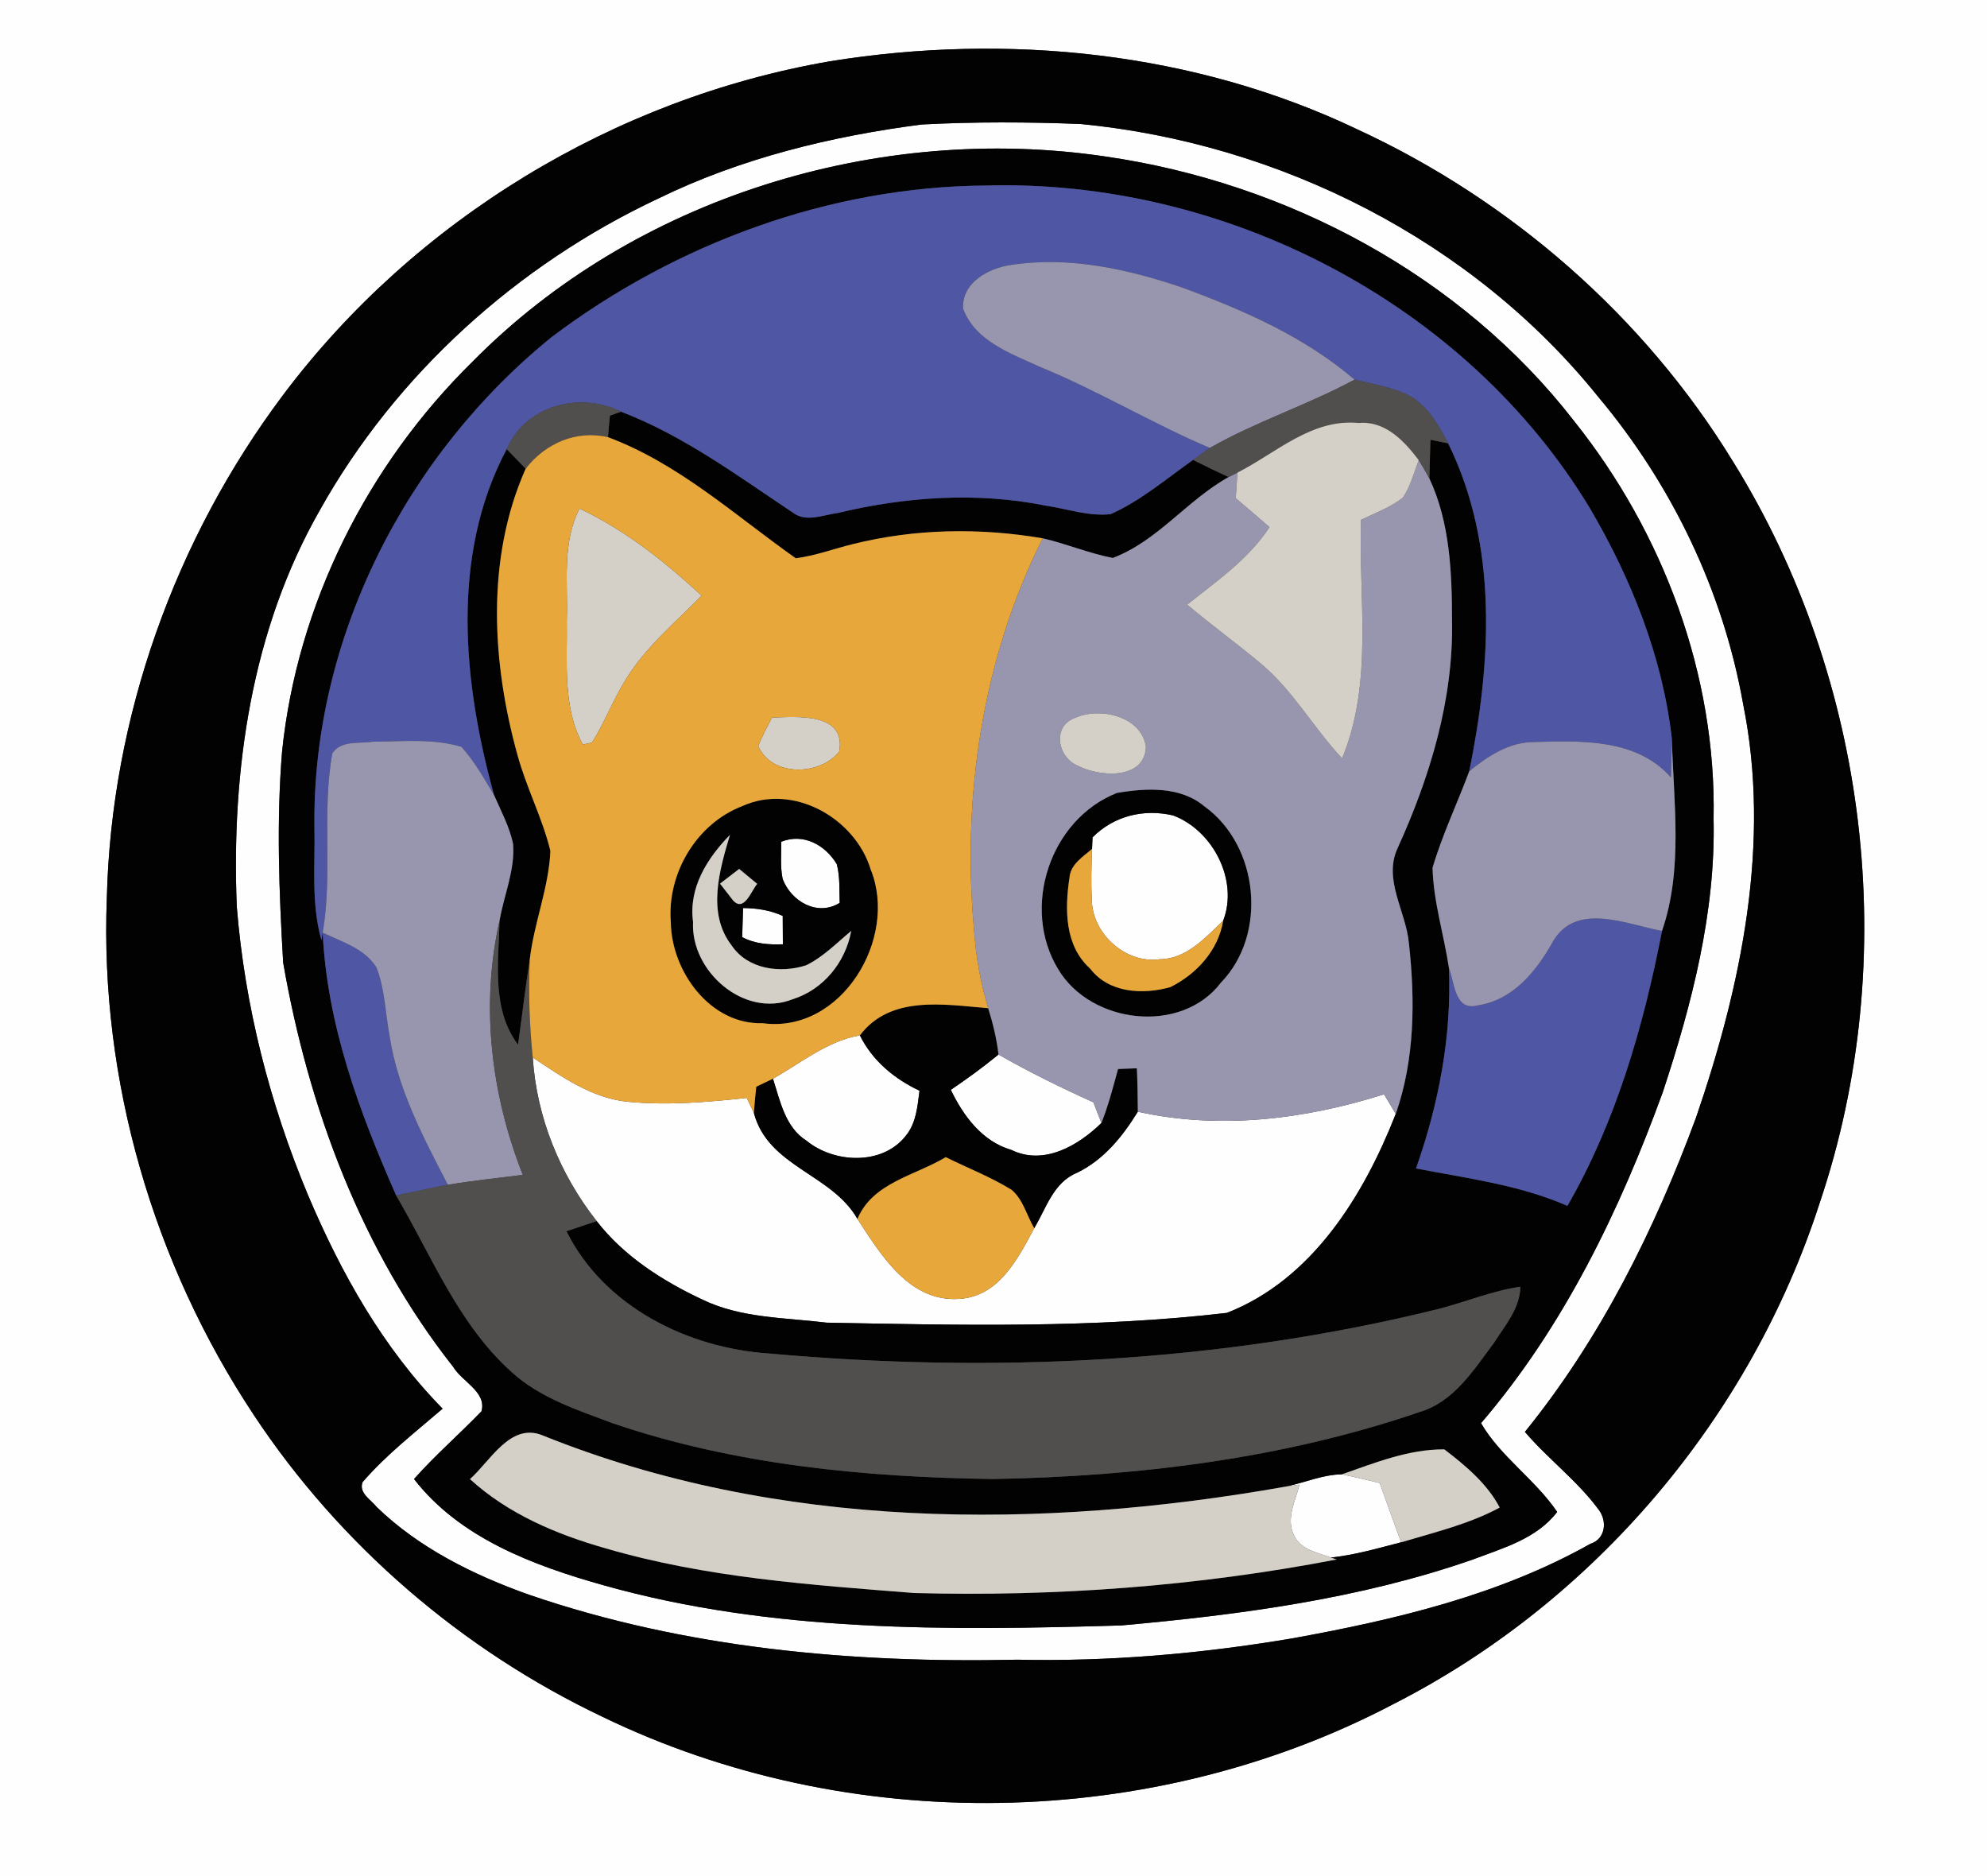 <?xml version="1.0" encoding="UTF-8" ?>
<!DOCTYPE svg PUBLIC "-//W3C//DTD SVG 1.1//EN" "http://www.w3.org/Graphics/SVG/1.1/DTD/svg11.dtd">
<svg width="250pt" height="236pt" viewBox="0 0 250 236" version="1.1" xmlns="http://www.w3.org/2000/svg">
<rect x="0" y="0" width="250" height="236" fill="#333333" stroke="none"/>
<g id="#fffeffff">
<path fill="#fffeff" opacity="1.00" d=" M 0.00 0.00 L 250.00 0.00 L 250.00 236.00 L 0.00 236.00 L 0.00 0.00 M 104.42 7.71 C 77.33 12.38 52.19 27.65 35.67 49.62 C 22.01 67.79 13.99 90.27 13.44 113.01 C 12.56 135.91 19.29 158.95 31.95 178.03 C 42.76 194.36 58.14 207.58 75.82 215.98 C 106.84 230.99 144.90 230.38 175.40 214.33 C 200.64 201.46 220.26 178.27 228.95 151.32 C 239.32 120.61 235.10 85.52 218.01 58.01 C 206.86 39.81 190.12 25.21 170.77 16.27 C 150.26 6.49 126.72 4.12 104.42 7.71 Z" />
<path fill="#fffeff" opacity="1.00" d=" M 82.81 24.98 C 93.19 19.91 104.55 17.14 115.96 15.66 C 122.63 15.31 129.32 15.34 135.99 15.60 C 161.02 18.03 185.27 30.24 201.11 49.95 C 210.36 60.98 216.81 74.38 219.32 88.58 C 222.85 106.03 219.09 123.99 213.40 140.57 C 208.19 154.69 201.37 168.40 191.86 180.13 C 194.79 183.56 198.48 186.29 201.16 189.94 C 202.24 191.36 202.00 193.61 200.12 194.20 C 188.57 200.70 175.45 203.78 162.52 206.12 C 151.12 208.04 139.58 209.04 128.00 208.79 C 107.28 209.25 86.24 207.37 66.54 200.61 C 59.57 198.13 52.73 194.75 47.38 189.57 C 46.66 188.64 45.12 187.84 45.61 186.46 C 48.59 183.00 52.24 180.18 55.69 177.21 C 48.19 169.59 42.90 160.13 38.76 150.36 C 33.93 138.81 30.79 126.53 29.79 114.04 C 29.10 96.94 31.64 79.23 40.24 64.18 C 49.81 47.07 65.10 33.30 82.81 24.98 M 59.48 45.47 C 46.23 58.47 37.39 76.04 35.49 94.55 C 34.77 103.41 35.11 112.25 35.63 121.11 C 38.80 139.32 45.49 157.33 57.02 171.95 C 58.12 173.81 61.26 175.10 60.58 177.54 C 57.80 180.42 54.76 183.06 52.09 186.06 C 57.86 193.51 67.15 196.95 75.92 199.42 C 97.10 205.38 119.28 205.12 141.08 204.48 C 156.03 203.13 171.08 201.15 185.32 196.18 C 189.11 194.74 193.34 193.58 195.92 190.20 C 193.16 186.12 188.75 183.21 186.34 179.03 C 196.74 166.91 203.80 152.27 209.22 137.36 C 212.88 126.28 215.86 114.75 215.60 103.00 C 215.96 84.93 209.28 67.02 198.05 52.97 C 183.82 34.61 161.86 22.97 139.03 19.68 C 110.51 15.46 79.86 24.83 59.48 45.47 Z" />
<path fill="#fffeff" opacity="1.00" d=" M 137.46 105.34 C 140.16 102.63 143.90 101.72 147.60 102.58 C 152.63 104.47 155.85 110.77 153.90 115.82 C 151.66 117.94 149.28 120.64 145.95 120.67 C 141.57 121.29 137.31 117.37 137.37 113.01 C 137.25 110.94 137.33 108.86 137.40 106.79 C 137.41 106.43 137.45 105.70 137.46 105.34 Z" />
<path fill="#fffeff" opacity="1.00" d=" M 98.30 105.89 C 101.08 104.77 103.82 106.29 105.28 108.70 C 105.70 110.29 105.59 111.95 105.65 113.58 C 102.84 115.33 99.53 113.39 98.47 110.57 C 98.15 109.03 98.31 107.44 98.30 105.89 Z" />
<path fill="#fffeff" opacity="1.00" d=" M 93.49 114.23 C 95.21 114.24 96.91 114.50 98.48 115.22 C 98.49 116.41 98.50 117.60 98.50 118.79 C 96.74 118.86 94.96 118.74 93.38 117.89 C 93.41 116.67 93.45 115.45 93.49 114.23 Z" />
<path fill="#fffeff" opacity="1.00" d=" M 97.25 135.70 C 100.81 133.71 104.06 130.96 108.19 130.25 C 109.77 133.44 112.51 135.71 115.69 137.21 C 115.44 139.17 115.28 141.29 113.96 142.89 C 111.01 146.64 104.95 146.35 101.47 143.50 C 98.78 141.80 98.16 138.50 97.25 135.70 Z" />
<path fill="#fffeff" opacity="1.00" d=" M 67.03 133.03 C 70.72 135.48 74.55 138.21 79.10 138.61 C 84.05 139.08 89.03 138.65 93.95 138.12 C 94.18 138.59 94.62 139.53 94.85 140.00 C 96.63 146.79 104.66 147.67 107.88 153.34 C 110.86 157.90 114.43 163.83 120.70 163.40 C 125.68 163.09 128.06 158.36 130.12 154.51 C 131.64 151.99 132.53 148.75 135.50 147.54 C 138.87 145.91 141.24 142.97 143.16 139.85 C 153.44 142.14 164.19 140.82 174.14 137.66 C 174.51 138.28 175.24 139.51 175.61 140.13 C 171.58 150.40 165.10 160.96 154.37 165.16 C 137.71 167.11 120.79 166.71 104.00 166.39 C 98.76 165.75 93.25 165.84 88.40 163.50 C 83.38 161.15 78.50 158.04 75.07 153.61 C 70.44 147.72 67.51 140.53 67.03 133.03 Z" />
<path fill="#fffeff" opacity="1.00" d=" M 125.63 132.66 C 129.50 134.87 133.51 136.84 137.57 138.67 C 137.83 139.32 138.33 140.62 138.58 141.27 C 135.67 144.11 131.34 146.66 127.25 144.66 C 123.57 143.59 121.21 140.39 119.63 137.10 C 121.69 135.71 123.70 134.24 125.63 132.66 Z" />
<path fill="#fffeff" opacity="1.00" d=" M 161.85 187.00 C 164.18 186.50 166.44 185.50 168.84 185.47 C 170.43 185.80 172.01 186.19 173.59 186.56 C 174.48 189.05 175.38 191.54 176.29 194.02 C 173.36 194.77 170.45 195.63 167.44 195.94 C 165.79 195.31 163.63 194.96 162.82 193.17 C 161.76 191.07 162.98 188.83 163.50 186.77 C 163.09 186.83 162.27 186.95 161.85 187.00 Z" />
</g>
<g id="#020202ff">
<path fill="#020202" opacity="1.00" d=" M 104.42 7.71 C 126.72 4.12 150.26 6.49 170.77 16.27 C 190.12 25.21 206.86 39.81 218.01 58.01 C 235.10 85.52 239.32 120.61 228.95 151.32 C 220.26 178.27 200.64 201.46 175.40 214.33 C 144.90 230.38 106.84 230.99 75.82 215.98 C 58.14 207.58 42.76 194.36 31.95 178.03 C 19.29 158.95 12.56 135.91 13.44 113.01 C 13.99 90.27 22.01 67.79 35.67 49.62 C 52.19 27.65 77.33 12.38 104.42 7.71 M 82.81 24.98 C 65.10 33.30 49.81 47.07 40.24 64.18 C 31.64 79.23 29.10 96.94 29.79 114.04 C 30.79 126.53 33.93 138.81 38.76 150.36 C 42.90 160.13 48.19 169.59 55.69 177.21 C 52.24 180.18 48.59 183.00 45.61 186.46 C 45.12 187.84 46.66 188.64 47.38 189.57 C 52.73 194.75 59.57 198.13 66.54 200.61 C 86.24 207.37 107.28 209.25 128.00 208.79 C 139.58 209.04 151.12 208.04 162.52 206.12 C 175.45 203.78 188.57 200.70 200.12 194.20 C 202.00 193.61 202.24 191.36 201.16 189.94 C 198.48 186.29 194.79 183.56 191.86 180.13 C 201.37 168.40 208.19 154.69 213.40 140.57 C 219.09 123.99 222.85 106.03 219.32 88.58 C 216.81 74.38 210.36 60.98 201.11 49.95 C 185.27 30.24 161.02 18.03 135.99 15.60 C 129.32 15.34 122.63 15.31 115.96 15.66 C 104.55 17.14 93.19 19.91 82.81 24.98 Z" />
<path fill="#020202" opacity="1.00" d=" M 59.48 45.47 C 79.86 24.83 110.51 15.46 139.03 19.68 C 161.86 22.97 183.82 34.61 198.05 52.97 C 209.28 67.02 215.96 84.93 215.60 103.00 C 215.86 114.75 212.88 126.28 209.22 137.36 C 203.80 152.27 196.74 166.91 186.34 179.03 C 188.75 183.21 193.16 186.12 195.92 190.20 C 193.34 193.58 189.11 194.74 185.32 196.18 C 171.08 201.15 156.03 203.13 141.08 204.48 C 119.28 205.12 97.10 205.38 75.92 199.42 C 67.15 196.95 57.86 193.51 52.09 186.06 C 54.76 183.06 57.80 180.42 60.58 177.54 C 61.26 175.10 58.12 173.81 57.02 171.95 C 45.49 157.33 38.80 139.32 35.63 121.11 C 35.11 112.25 34.77 103.41 35.49 94.55 C 37.39 76.04 46.23 58.47 59.48 45.47 M 69.44 42.38 C 51.14 57.17 39.28 80.30 39.56 104.00 C 39.67 108.76 39.12 113.63 40.44 118.27 L 40.60 117.33 C 41.14 128.90 45.22 139.91 49.85 150.40 C 54.33 158.02 57.66 166.59 64.39 172.62 C 67.95 175.86 72.65 177.38 77.08 179.04 C 92.46 184.28 108.83 185.84 125.00 186.06 C 143.11 185.73 161.38 183.52 178.58 177.64 C 182.92 176.37 185.42 172.34 187.97 168.92 C 189.37 166.74 191.24 164.59 191.29 161.87 C 187.73 162.38 184.40 163.80 180.94 164.68 C 153.49 171.47 124.86 172.79 96.77 170.27 C 86.51 169.59 76.00 164.38 71.27 154.89 C 72.54 154.46 73.80 154.03 75.07 153.61 C 78.50 158.04 83.38 161.15 88.40 163.50 C 93.25 165.84 98.76 165.75 104.00 166.39 C 120.79 166.71 137.71 167.11 154.37 165.16 C 165.10 160.96 171.58 150.40 175.61 140.13 C 178.02 133.25 178.06 125.78 177.26 118.61 C 176.89 114.66 174.03 110.68 175.82 106.75 C 179.92 97.74 182.89 88.00 182.69 78.02 C 182.68 72.01 182.43 65.72 179.84 60.19 C 179.88 58.56 179.92 56.94 179.97 55.32 C 180.53 55.43 181.64 55.65 182.20 55.77 C 188.52 68.58 187.63 83.40 184.86 97.02 C 183.35 101.08 181.46 105.02 180.24 109.17 C 180.35 113.42 181.66 117.55 182.30 121.75 C 182.66 130.36 181.01 138.89 178.16 146.99 C 184.58 148.24 191.16 149.05 197.21 151.70 C 203.33 141.08 206.79 129.09 209.11 117.11 C 211.79 109.37 210.56 100.94 210.35 92.92 C 209.18 82.65 205.25 72.81 200.04 63.94 C 184.40 38.05 154.02 22.48 123.98 23.34 C 104.37 23.49 85.05 30.62 69.44 42.38 M 59.13 186.07 C 63.91 190.44 70.00 193.02 76.17 194.77 C 88.79 198.47 101.96 199.37 115.00 200.40 C 132.81 200.88 150.68 199.55 168.18 196.18 L 167.44 195.94 C 170.45 195.63 173.36 194.77 176.29 194.02 C 180.48 192.76 184.82 191.74 188.69 189.65 C 187.13 186.66 184.37 184.35 181.72 182.33 C 177.26 182.30 172.99 184.02 168.84 185.47 C 166.44 185.50 164.18 186.50 161.85 187.00 C 130.83 192.50 97.83 192.50 68.24 180.56 C 64.20 178.93 61.68 183.82 59.13 186.07 Z" />
<path fill="#020202" opacity="1.00" d=" M 76.74 52.29 C 77.08 52.17 77.78 51.92 78.13 51.79 C 85.97 54.78 92.76 59.83 99.69 64.44 C 101.39 65.79 103.54 64.77 105.43 64.53 C 113.97 62.48 122.93 61.87 131.58 63.61 C 134.29 64.01 136.99 64.99 139.74 64.68 C 143.54 62.99 146.74 60.23 150.11 57.86 C 151.60 58.59 153.08 59.33 154.59 60.01 C 149.38 62.90 145.64 68.07 140.01 70.19 C 137.00 69.61 134.16 68.40 131.19 67.72 C 123.27 66.37 115.10 66.50 107.30 68.45 C 104.90 69.04 102.57 69.92 100.12 70.23 C 92.48 64.84 85.41 58.33 76.50 55.00 C 76.57 54.10 76.64 53.19 76.74 52.29 Z" />
<path fill="#020202" opacity="1.00" d=" M 62.16 100.02 C 58.26 85.89 56.64 69.91 63.75 56.50 C 64.55 57.32 65.35 58.14 66.14 58.96 C 61.13 70.25 61.87 83.30 65.11 94.98 C 66.23 99.09 68.24 102.90 69.25 107.04 C 69.05 111.70 67.18 116.11 66.65 120.73 C 66.09 124.29 65.68 127.87 65.18 131.43 C 61.81 126.95 62.72 121.01 62.86 115.78 C 63.41 112.59 64.80 109.49 64.56 106.20 C 64.12 104.02 63.04 102.04 62.16 100.02 Z" />
<path fill="#020202" opacity="1.00" d=" M 140.53 99.75 C 144.20 99.13 148.52 98.89 151.55 101.45 C 158.39 106.38 159.52 117.52 153.62 123.61 C 148.63 130.18 137.25 128.83 133.14 121.93 C 128.44 114.22 132.08 103.09 140.53 99.75 M 137.46 105.34 C 137.45 105.70 137.41 106.43 137.40 106.79 C 136.25 107.79 134.69 108.73 134.56 110.41 C 133.96 114.35 133.94 118.96 137.16 121.85 C 139.52 124.94 143.79 125.15 147.25 124.18 C 150.56 122.53 153.28 119.56 153.90 115.82 C 155.85 110.77 152.63 104.47 147.60 102.58 C 143.90 101.72 140.16 102.63 137.46 105.34 Z" />
<path fill="#020202" opacity="1.00" d=" M 93.38 101.41 C 99.78 98.49 107.58 102.90 109.55 109.38 C 113.07 118.04 105.85 130.06 95.96 128.72 C 89.35 128.93 84.48 122.18 84.40 116.03 C 83.91 109.90 87.60 103.64 93.38 101.41 M 87.20 115.98 C 86.88 122.19 93.63 128.10 99.68 125.72 C 103.57 124.52 106.38 121.07 107.10 117.11 C 105.27 118.62 103.59 120.38 101.43 121.43 C 98.21 122.48 94.10 121.96 92.07 118.96 C 88.91 114.89 90.52 109.48 91.84 105.03 C 88.98 107.96 86.61 111.69 87.20 115.98 M 98.30 105.89 C 98.31 107.44 98.15 109.03 98.47 110.57 C 99.53 113.39 102.84 115.33 105.65 113.58 C 105.59 111.95 105.70 110.29 105.28 108.70 C 103.82 106.29 101.08 104.77 98.30 105.89 M 90.59 111.16 C 91.00 111.69 91.82 112.74 92.23 113.27 C 93.63 114.81 94.54 112.02 95.27 111.19 C 94.70 110.72 93.57 109.78 93.00 109.31 C 92.40 109.78 91.19 110.70 90.59 111.16 M 93.49 114.23 C 93.45 115.45 93.41 116.67 93.38 117.89 C 94.96 118.74 96.74 118.86 98.50 118.79 C 98.50 117.60 98.49 116.41 98.48 115.22 C 96.91 114.50 95.21 114.24 93.49 114.23 Z" />
<path fill="#020202" opacity="1.00" d=" M 108.19 130.25 C 112.04 125.14 118.80 126.38 124.33 126.83 C 124.93 128.74 125.40 130.68 125.63 132.66 C 123.70 134.24 121.69 135.71 119.63 137.10 C 121.21 140.39 123.57 143.59 127.25 144.66 C 131.34 146.66 135.67 144.11 138.58 141.27 C 139.45 139.06 140.05 136.76 140.67 134.48 C 141.27 134.46 142.45 134.42 143.04 134.39 C 143.12 136.21 143.15 138.03 143.16 139.85 C 141.24 142.97 138.87 145.91 135.50 147.54 C 132.53 148.75 131.64 151.99 130.12 154.51 C 129.19 152.91 128.73 150.92 127.29 149.69 C 124.66 148.06 121.75 146.94 118.99 145.57 C 115.11 147.91 109.82 148.75 107.88 153.34 C 104.66 147.67 96.63 146.79 94.85 140.00 C 94.93 138.90 95.03 137.81 95.15 136.71 C 95.68 136.46 96.72 135.95 97.25 135.70 C 98.16 138.50 98.78 141.80 101.47 143.50 C 104.95 146.35 111.01 146.64 113.96 142.89 C 115.28 141.29 115.44 139.17 115.69 137.21 C 112.51 135.71 109.77 133.44 108.19 130.25 Z" />
</g>
<g id="#4f56a3ff">
<path fill="#4f56a3" opacity="1.00" d=" M 69.44 42.38 C 85.05 30.62 104.37 23.49 123.98 23.34 C 154.02 22.48 184.40 38.05 200.04 63.94 C 205.25 72.81 209.18 82.65 210.35 92.92 C 210.34 94.54 210.27 96.17 210.23 97.80 C 205.93 92.90 198.95 93.17 193.00 93.35 C 189.88 93.35 187.19 95.12 184.86 97.02 C 187.63 83.40 188.52 68.58 182.20 55.77 C 180.97 53.48 179.63 50.99 177.25 49.74 C 175.11 48.70 172.73 48.31 170.43 47.76 C 164.17 42.39 156.52 39.04 148.85 36.21 C 141.94 33.85 134.52 32.20 127.21 33.33 C 124.39 33.72 120.96 35.56 121.18 38.85 C 122.70 42.92 127.21 44.49 130.84 46.15 C 138.16 49.15 144.94 53.26 152.22 56.35 C 151.51 56.84 150.81 57.34 150.11 57.86 C 146.74 60.23 143.54 62.99 139.74 64.68 C 136.99 64.99 134.29 64.01 131.58 63.61 C 122.93 61.87 113.97 62.48 105.43 64.53 C 103.54 64.77 101.39 65.79 99.69 64.44 C 92.76 59.83 85.97 54.78 78.13 51.79 C 72.94 49.20 66.14 51.01 63.75 56.50 C 56.64 69.91 58.26 85.89 62.16 100.02 C 60.90 97.93 59.70 95.76 58.05 93.95 C 54.47 92.87 50.63 93.29 46.93 93.30 C 45.22 93.58 42.91 93.08 41.81 94.78 C 40.47 102.21 41.88 109.87 40.60 117.33 L 40.44 118.27 C 39.12 113.63 39.67 108.76 39.56 104.00 C 39.28 80.30 51.14 57.17 69.44 42.38 Z" />
<path fill="#4f56a3" opacity="1.00" d=" M 195.44 118.35 C 198.43 113.42 204.73 116.32 209.11 117.11 C 206.79 129.09 203.33 141.08 197.21 151.70 C 191.16 149.05 184.58 148.24 178.16 146.99 C 181.01 138.89 182.66 130.36 182.30 121.75 C 182.99 123.54 183.01 127.18 185.81 126.50 C 190.39 125.84 193.34 122.15 195.44 118.35 Z" />
<path fill="#4f56a3" opacity="1.00" d=" M 40.60 117.33 C 42.99 118.48 45.88 119.32 47.36 121.70 C 48.44 124.46 48.48 127.47 49.02 130.36 C 50.05 137.05 53.27 143.11 56.35 149.05 C 54.17 149.45 52.01 149.93 49.85 150.40 C 45.22 139.91 41.14 128.90 40.60 117.33 Z" />
</g>
<g id="#9796aeff">
<path fill="#9796ae" opacity="1.00" d=" M 121.18 38.85 C 120.96 35.56 124.39 33.72 127.21 33.33 C 134.52 32.20 141.94 33.85 148.85 36.21 C 156.52 39.04 164.17 42.39 170.43 47.76 C 164.52 50.95 158.07 53.02 152.22 56.35 C 144.94 53.26 138.16 49.15 130.84 46.15 C 127.21 44.49 122.70 42.92 121.18 38.85 Z" />
<path fill="#9796ae" opacity="1.00" d=" M 178.50 57.88 C 178.97 58.63 179.42 59.41 179.84 60.19 C 182.43 65.72 182.68 72.01 182.69 78.02 C 182.89 88.00 179.92 97.74 175.82 106.75 C 174.03 110.68 176.89 114.66 177.26 118.61 C 178.06 125.78 178.02 133.25 175.61 140.13 C 175.24 139.51 174.51 138.28 174.14 137.66 C 164.19 140.82 153.44 142.14 143.16 139.85 C 143.15 138.03 143.12 136.21 143.04 134.39 C 142.45 134.42 141.27 134.46 140.67 134.48 C 140.05 136.76 139.45 139.06 138.58 141.27 C 138.33 140.62 137.83 139.32 137.57 138.67 C 133.51 136.84 129.50 134.87 125.63 132.66 C 125.40 130.68 124.93 128.74 124.33 126.83 C 123.36 123.64 122.79 120.33 122.55 117.00 C 121.02 100.22 123.59 82.84 131.19 67.72 C 134.16 68.40 137.00 69.61 140.01 70.19 C 145.64 68.07 149.38 62.90 154.59 60.01 C 154.87 59.87 155.42 59.59 155.70 59.45 C 155.63 60.52 155.56 61.59 155.48 62.67 C 156.90 63.87 158.32 65.09 159.73 66.31 C 157.09 70.35 153.08 73.10 149.37 76.06 C 152.37 78.60 155.56 80.91 158.58 83.43 C 162.67 86.82 165.25 91.56 168.86 95.40 C 172.81 85.85 170.92 75.40 171.24 65.39 C 173.03 64.53 174.95 63.83 176.53 62.58 C 177.47 61.15 177.90 59.46 178.50 57.88 M 135.32 90.29 C 132.31 91.31 133.05 95.27 135.61 96.33 C 138.32 97.75 144.03 98.15 144.18 93.93 C 143.61 90.11 138.43 88.91 135.32 90.29 M 140.53 99.75 C 132.08 103.09 128.44 114.22 133.14 121.93 C 137.25 128.83 148.63 130.18 153.62 123.61 C 159.52 117.52 158.39 106.38 151.55 101.45 C 148.52 98.89 144.20 99.13 140.53 99.75 Z" />
<path fill="#9796ae" opacity="1.00" d=" M 41.81 94.78 C 42.91 93.08 45.22 93.58 46.93 93.30 C 50.63 93.29 54.47 92.87 58.05 93.95 C 59.70 95.76 60.90 97.93 62.16 100.02 C 63.04 102.04 64.12 104.02 64.56 106.20 C 64.80 109.49 63.41 112.59 62.86 115.78 C 60.44 126.48 61.78 137.66 65.78 147.80 C 62.64 148.20 59.48 148.52 56.35 149.05 C 53.27 143.11 50.05 137.05 49.02 130.36 C 48.48 127.47 48.44 124.46 47.36 121.70 C 45.88 119.32 42.99 118.48 40.60 117.33 C 41.88 109.87 40.47 102.21 41.81 94.78 Z" />
<path fill="#9796ae" opacity="1.00" d=" M 184.86 97.02 C 187.19 95.12 189.88 93.35 193.00 93.35 C 198.95 93.17 205.93 92.90 210.23 97.80 C 210.27 96.17 210.34 94.54 210.35 92.92 C 210.56 100.94 211.79 109.37 209.11 117.11 C 204.73 116.32 198.43 113.42 195.44 118.35 C 193.34 122.15 190.39 125.84 185.81 126.50 C 183.01 127.18 182.99 123.54 182.30 121.75 C 181.66 117.55 180.35 113.42 180.24 109.17 C 181.46 105.02 183.35 101.08 184.86 97.02 Z" />
</g>
<g id="#514f4eff">
<path fill="#514f4e" opacity="1.00" d=" M 152.22 56.35 C 158.07 53.02 164.52 50.95 170.43 47.76 C 172.73 48.31 175.11 48.70 177.25 49.74 C 179.63 50.99 180.97 53.48 182.20 55.77 C 181.64 55.65 180.53 55.43 179.97 55.32 C 179.92 56.94 179.88 58.56 179.84 60.19 C 179.42 59.41 178.97 58.63 178.50 57.88 C 176.68 55.47 174.28 52.91 170.96 53.21 C 165.07 52.62 160.59 56.96 155.70 59.45 C 155.42 59.59 154.87 59.87 154.59 60.01 C 153.08 59.33 151.60 58.59 150.11 57.86 C 150.81 57.34 151.51 56.84 152.22 56.35 Z" />
<path fill="#514f4e" opacity="1.00" d=" M 63.75 56.50 C 66.14 51.01 72.94 49.20 78.13 51.79 C 77.78 51.92 77.08 52.17 76.74 52.29 C 76.64 53.19 76.57 54.10 76.50 55.00 C 72.51 54.06 68.60 55.78 66.14 58.96 C 65.35 58.14 64.55 57.32 63.75 56.50 Z" />
<path fill="#514f4e" opacity="1.00" d=" M 65.78 147.80 C 61.78 137.66 60.44 126.48 62.86 115.78 C 62.72 121.01 61.81 126.95 65.18 131.43 C 65.68 127.87 66.09 124.29 66.65 120.73 C 66.47 124.83 66.62 128.95 67.03 133.03 C 67.51 140.53 70.44 147.72 75.07 153.61 C 73.80 154.03 72.54 154.46 71.27 154.89 C 76.00 164.38 86.51 169.59 96.77 170.27 C 124.86 172.79 153.49 171.47 180.94 164.68 C 184.40 163.80 187.73 162.38 191.29 161.87 C 191.24 164.59 189.37 166.74 187.97 168.92 C 185.42 172.34 182.92 176.37 178.58 177.64 C 161.38 183.52 143.11 185.73 125.00 186.06 C 108.83 185.84 92.46 184.28 77.08 179.04 C 72.65 177.38 67.95 175.86 64.39 172.62 C 57.66 166.59 54.33 158.02 49.85 150.40 C 52.01 149.93 54.17 149.45 56.35 149.05 C 59.48 148.52 62.64 148.20 65.78 147.80 Z" />
</g>
<g id="#d4d0c8ff">
<path fill="#d4d0c8" opacity="1.00" d=" M 155.70 59.45 C 160.59 56.96 165.07 52.62 170.96 53.21 C 174.28 52.91 176.68 55.47 178.50 57.88 C 177.90 59.46 177.47 61.15 176.53 62.58 C 174.95 63.83 173.03 64.53 171.24 65.39 C 170.92 75.40 172.81 85.85 168.86 95.40 C 165.25 91.56 162.67 86.82 158.58 83.43 C 155.56 80.91 152.37 78.60 149.37 76.06 C 153.08 73.10 157.09 70.35 159.73 66.31 C 158.32 65.09 156.90 63.87 155.48 62.67 C 155.56 61.59 155.63 60.52 155.70 59.45 Z" />
<path fill="#d4d0c8" opacity="1.00" d=" M 72.91 63.98 C 78.64 66.67 83.65 70.66 88.28 74.93 C 84.92 78.37 81.11 81.49 78.62 85.67 C 77.07 88.16 76.06 90.94 74.48 93.41 C 74.19 93.47 73.61 93.60 73.32 93.67 C 70.74 88.86 71.40 83.25 71.31 78.00 C 71.47 73.31 70.68 68.33 72.91 63.98 Z" />
<path fill="#d4d0c8" opacity="1.00" d=" M 97.13 90.27 C 100.31 90.16 106.49 89.61 105.59 94.55 C 103.15 97.61 97.08 97.75 95.40 93.85 C 95.88 92.61 96.52 91.45 97.13 90.27 Z" />
<path fill="#d4d0c8" opacity="1.00" d=" M 135.32 90.29 C 138.43 88.91 143.61 90.11 144.18 93.93 C 144.03 98.15 138.32 97.75 135.61 96.33 C 133.05 95.27 132.31 91.31 135.32 90.29 Z" />
<path fill="#d4d0c8" opacity="1.00" d=" M 87.20 115.98 C 86.61 111.69 88.98 107.96 91.84 105.03 C 90.52 109.48 88.91 114.89 92.07 118.96 C 94.10 121.96 98.21 122.48 101.43 121.43 C 103.59 120.38 105.27 118.62 107.10 117.11 C 106.38 121.07 103.57 124.52 99.68 125.72 C 93.63 128.10 86.88 122.19 87.20 115.98 Z" />
<path fill="#d4d0c8" opacity="1.00" d=" M 90.59 111.16 C 91.19 110.70 92.40 109.78 93.00 109.31 C 93.57 109.78 94.70 110.72 95.27 111.19 C 94.54 112.02 93.63 114.81 92.23 113.27 C 91.82 112.74 91.00 111.69 90.59 111.16 Z" />
<path fill="#d4d0c8" opacity="1.00" d=" M 59.13 186.07 C 61.68 183.82 64.20 178.93 68.24 180.56 C 97.83 192.50 130.83 192.50 161.85 187.00 C 162.27 186.95 163.09 186.83 163.50 186.77 C 162.98 188.83 161.76 191.07 162.82 193.17 C 163.63 194.96 165.79 195.31 167.44 195.94 L 168.18 196.18 C 150.68 199.55 132.81 200.88 115.00 200.40 C 101.96 199.37 88.79 198.47 76.17 194.77 C 70.00 193.02 63.91 190.44 59.13 186.07 Z" />
<path fill="#d4d0c8" opacity="1.00" d=" M 168.84 185.47 C 172.99 184.02 177.26 182.30 181.72 182.33 C 184.37 184.35 187.13 186.66 188.69 189.65 C 184.82 191.74 180.48 192.76 176.29 194.02 C 175.38 191.54 174.48 189.05 173.59 186.56 C 172.01 186.19 170.43 185.80 168.84 185.47 Z" />
</g>
<g id="#e8a73aff">
<path fill="#e8a73a" opacity="1.00" d=" M 66.14 58.96 C 68.60 55.78 72.51 54.06 76.50 55.00 C 85.41 58.33 92.48 64.84 100.12 70.23 C 102.57 69.92 104.90 69.04 107.30 68.45 C 115.10 66.50 123.27 66.37 131.19 67.72 C 123.59 82.84 121.02 100.22 122.55 117.00 C 122.79 120.33 123.36 123.64 124.33 126.83 C 118.80 126.38 112.04 125.14 108.19 130.25 C 104.06 130.96 100.81 133.71 97.25 135.70 C 96.72 135.95 95.68 136.46 95.15 136.71 C 95.03 137.81 94.93 138.90 94.85 140.00 C 94.62 139.53 94.18 138.59 93.95 138.12 C 89.03 138.65 84.05 139.08 79.10 138.61 C 74.55 138.21 70.72 135.48 67.03 133.03 C 66.62 128.95 66.47 124.83 66.65 120.73 C 67.18 116.11 69.05 111.70 69.25 107.04 C 68.24 102.90 66.23 99.09 65.11 94.98 C 61.87 83.30 61.13 70.25 66.14 58.96 M 72.91 63.98 C 70.68 68.33 71.47 73.31 71.31 78.00 C 71.40 83.25 70.74 88.86 73.32 93.67 C 73.61 93.60 74.19 93.47 74.48 93.41 C 76.06 90.94 77.07 88.16 78.62 85.67 C 81.11 81.49 84.92 78.37 88.28 74.93 C 83.65 70.66 78.64 66.67 72.91 63.98 M 97.13 90.27 C 96.52 91.45 95.88 92.61 95.40 93.85 C 97.08 97.75 103.15 97.61 105.59 94.55 C 106.49 89.61 100.31 90.16 97.13 90.27 M 93.38 101.41 C 87.60 103.64 83.91 109.90 84.40 116.03 C 84.48 122.18 89.35 128.93 95.96 128.72 C 105.85 130.06 113.07 118.04 109.55 109.38 C 107.58 102.90 99.78 98.49 93.38 101.41 Z" />
<path fill="#e8a73a" opacity="1.00" d=" M 134.56 110.41 C 134.69 108.73 136.25 107.79 137.40 106.79 C 137.33 108.86 137.25 110.94 137.37 113.01 C 137.31 117.37 141.57 121.29 145.95 120.67 C 149.28 120.64 151.66 117.94 153.90 115.82 C 153.28 119.56 150.56 122.53 147.25 124.18 C 143.79 125.15 139.52 124.94 137.16 121.85 C 133.94 118.96 133.96 114.35 134.56 110.41 Z" />
<path fill="#e8a73a" opacity="1.00" d=" M 107.88 153.34 C 109.82 148.75 115.11 147.91 118.99 145.57 C 121.75 146.94 124.66 148.06 127.29 149.69 C 128.73 150.92 129.19 152.91 130.12 154.51 C 128.06 158.36 125.68 163.09 120.70 163.40 C 114.43 163.83 110.86 157.90 107.88 153.34 Z" />
</g>
</svg>
